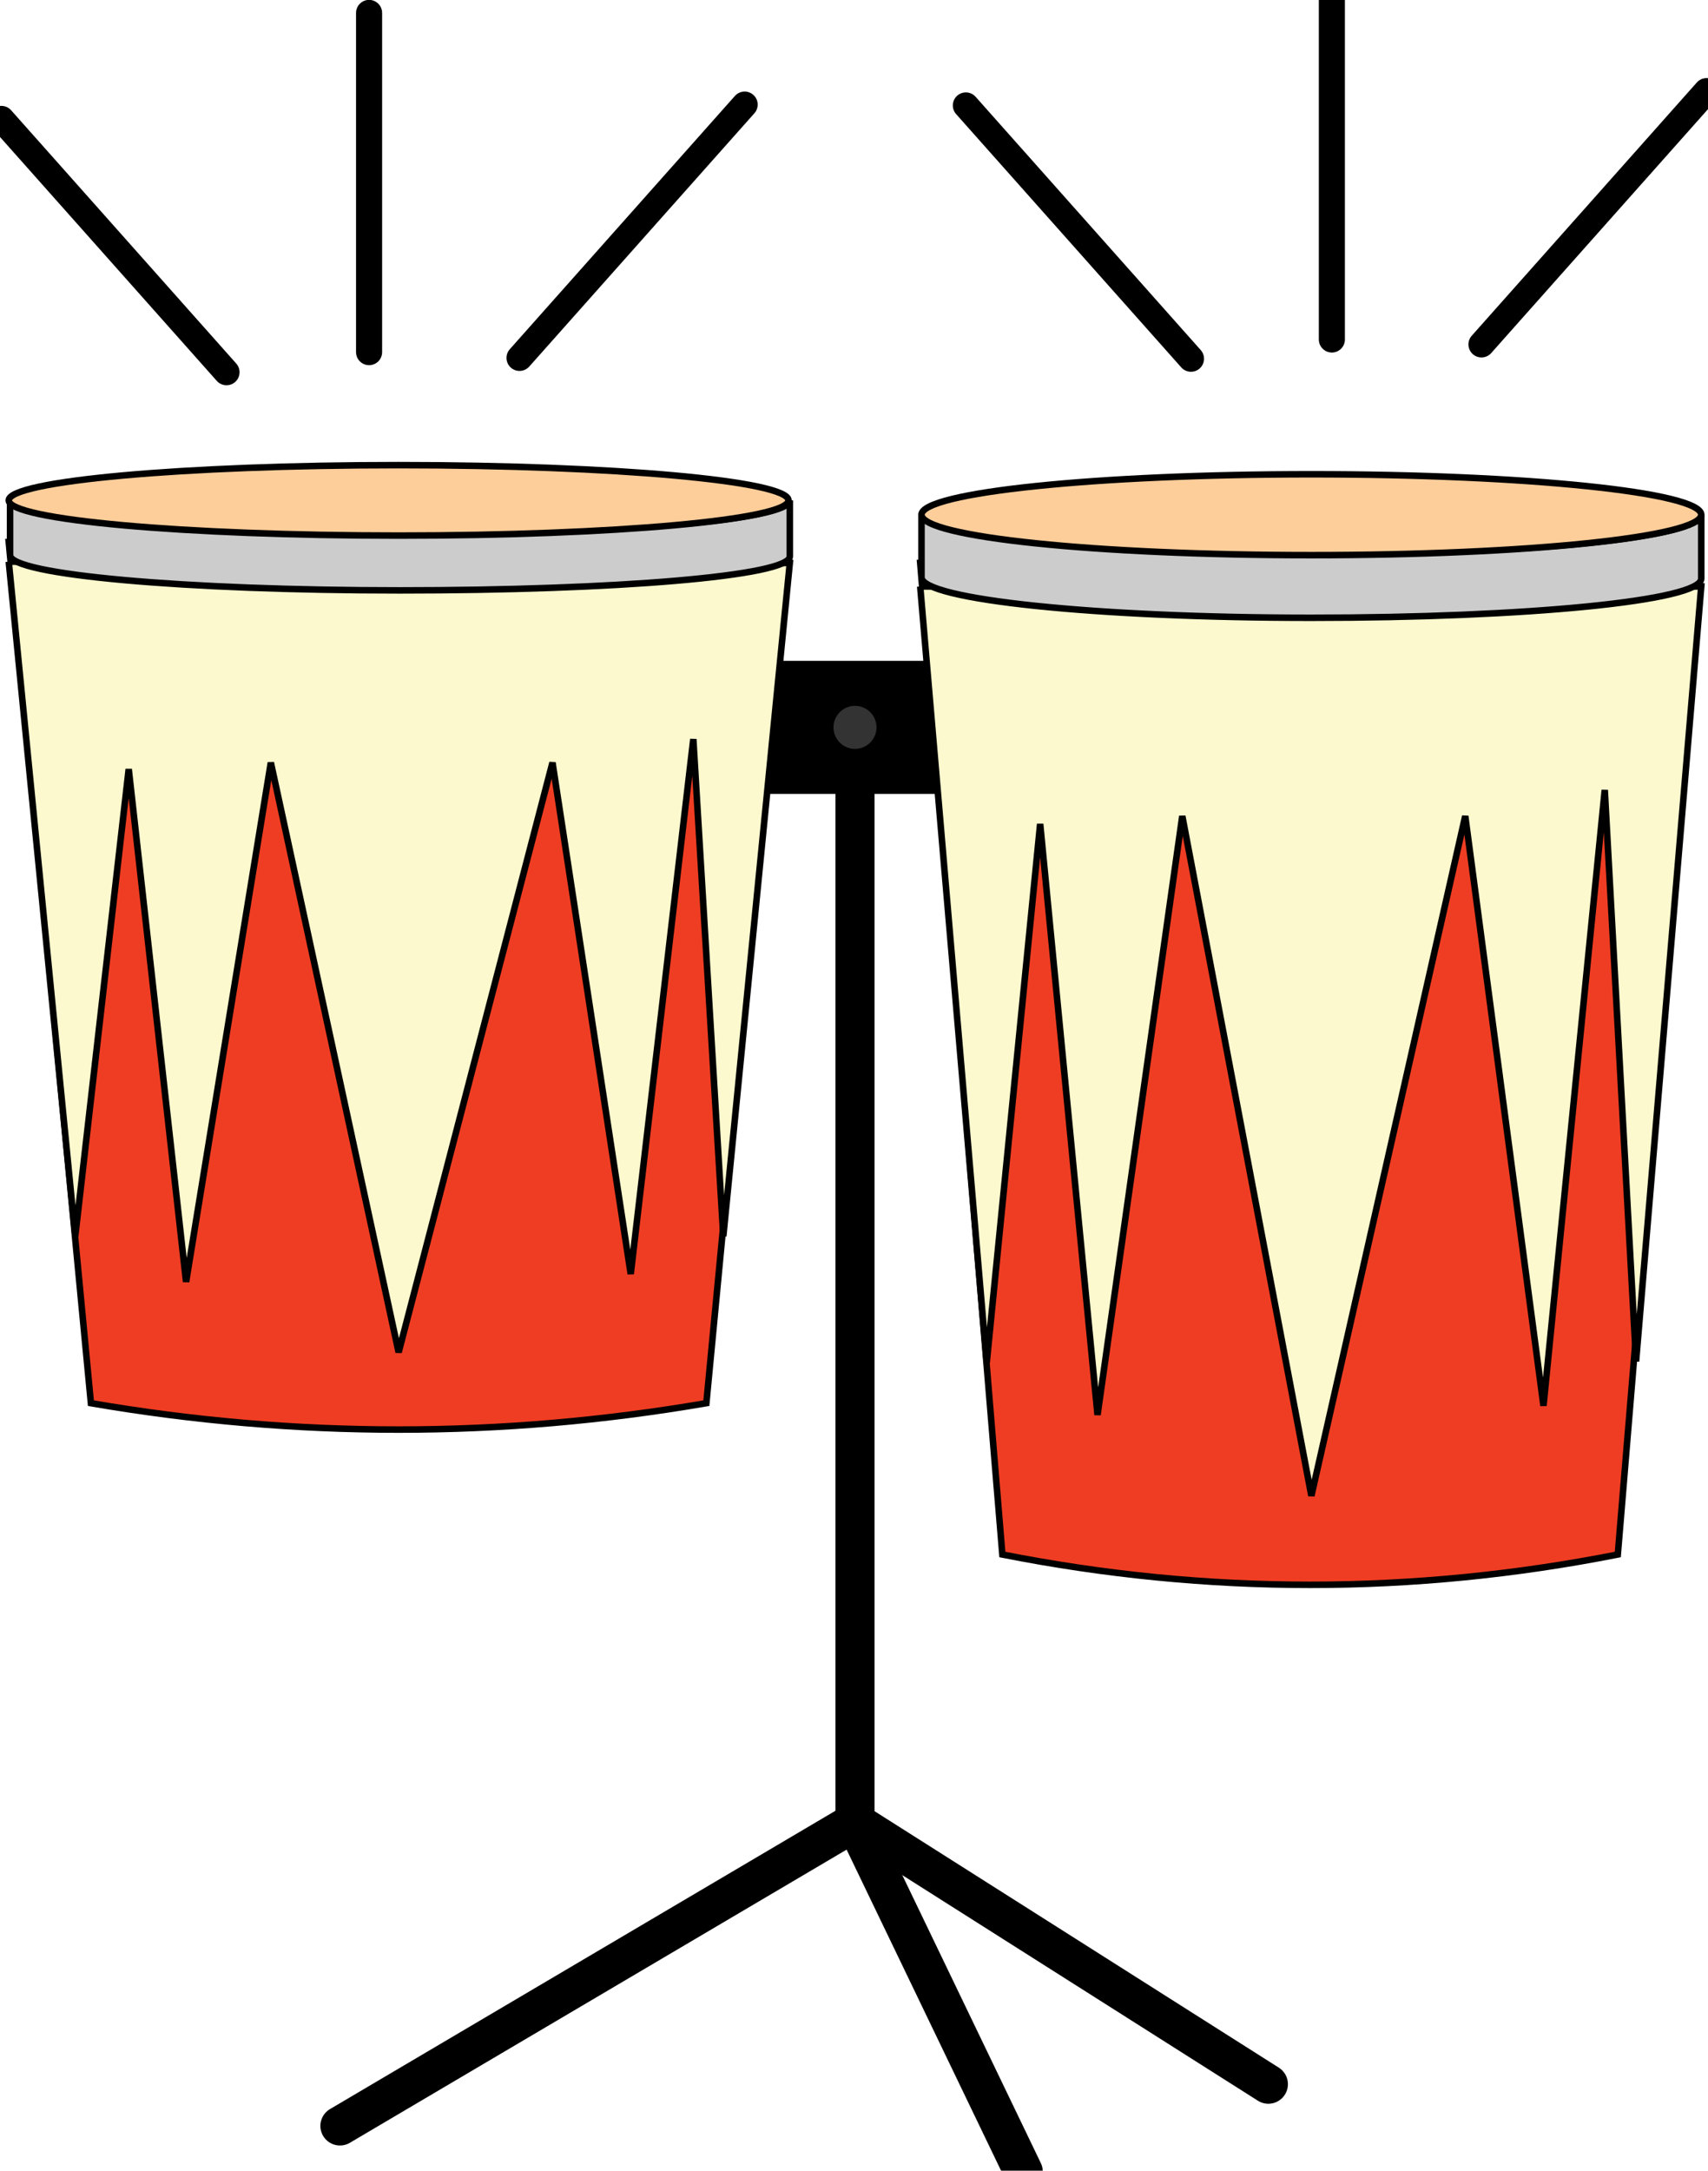 <svg xmlns="http://www.w3.org/2000/svg" xmlns:xlink="http://www.w3.org/1999/xlink" version="1.1" width="101.385" height="128.781" viewBox="1.308 0.755 101.385 128.781"><defs><style/></defs>
  <!-- Exported by Scratch - http://scratch.mit.edu/ -->
  <g id="ID0.6722033387050033" transform="matrix(1, 0, 0, 1, -188, -101)">
    <g id="ID0.598375441506505" transform="matrix(1, 0, 0, 1, 189, 129)">
      <g id="ID0.23455062322318554">
        <path id="ID0.10169604467228055" d="M 224.400 129.600 L 255.700 129.600 L 255.700 139.800 L 224.400 139.800 L 224.400 129.600 Z " transform="matrix(0.774, 0, 0, 0.774, -134.7, -88.35)"/>
        <path id="ID0.17676780046895146" fill="none" stroke="#000000" stroke-width="3" stroke-linecap="round" d="M 240 133.800 L 240 218.600 " transform="matrix(0.774, 0, 0, 0.774, -134.7, -88.35)"/>
        <path id="ID0.7235203105956316" fill="none" stroke="#000000" stroke-width="3" stroke-linecap="round" d="M 240 218.600 L 200.500 241.900 " transform="matrix(0.774, 0, 0, 0.774, -134.7, -88.35)"/>
        <path id="ID0.29433225095272064" fill="none" stroke="#000000" stroke-width="3" stroke-linecap="round" d="M 240 218.600 L 252.900 245.400 " transform="matrix(0.774, 0, 0, 0.774, -134.7, -88.35)"/>
        <path id="ID0.8536502858623862" fill="none" stroke="#000000" stroke-width="3" stroke-linecap="round" d="M 240 218.600 L 271.700 238.700 " transform="matrix(0.774, 0, 0, 0.774, -134.7, -88.35)"/>
        <g id="ID0.29893070133402944">
          <g id="ID0.05720469634979963">
            <path id="ID0.30205064406618476" fill="#EF3D23" stroke="#000000" stroke-width="0.5" d="M 175.100 120.500 L 181.400 186.500 C 197.100 189.200 212.900 189.200 228.600 186.500 L 234.900 120.500 L 175.100 120.500 Z " transform="matrix(0.774, 0, 0, 0.774, -134.7, -88.35)"/>
            <path id="ID0.7767447340302169" fill="#FCF9CE" stroke="#000000" stroke-width="0.5" d="M 175.100 122 L 180.200 173.700 L 184.300 137.900 L 188.700 177.200 L 195.200 137.400 L 205 182.600 L 216.800 137.400 L 222.800 176.600 L 227.600 135.600 L 229.900 173.700 L 235 122.100 L 175.100 122 " transform="matrix(0.774, 0, 0, 0.774, -134.7, -88.35)"/>
            <g id="ID0.6361037525348365">
              <g id="ID0.21545314462855458">
                <path id="ID0.2953310078009963" fill="#CDCCCC" stroke="#000000" stroke-width="0.5" d="M 235 117.300 L 235 121.600 C 235 123.100 221.600 124.200 205.100 124.200 C 188.600 124.200 175.200 123 175.200 121.500 L 175.200 117.200 C 175.200 118.700 188.600 119.900 205.100 119.900 C 221.600 119.900 235 118.800 235 117.300 Z " transform="matrix(0.774, 0, 0, 0.774, -134.7, -88.35)"/>
              </g>
              <path id="ID0.8140953741967678" fill="#FDCD9A" stroke="#000000" stroke-width="0.5" d="M 205 114.600 C 213.249 114.600 220.724 114.903 226.137 115.391 C 231.550 115.880 234.900 116.555 234.900 117.300 C 234.900 118.045 231.550 118.720 226.137 119.209 C 220.724 119.697 213.249 120 205 120 C 196.751 120 189.276 119.697 183.863 119.209 C 178.450 118.720 175.100 118.045 175.100 117.300 C 175.100 116.555 178.450 115.880 183.863 115.391 C 189.276 114.903 196.751 114.600 205 114.600 Z " transform="matrix(0.774, 0, 0, 0.774, -134.7, -88.35)"/>
            </g>
          </g>
          <g id="ID0.4585443511605263">
            <path id="ID0.8543121106922626" fill="#EF3D23" stroke="#000000" stroke-width="0.5" d="M 245 122.100 L 251.300 198.100 C 267 201.200 282.800 201.200 298.500 198.100 L 304.800 122.200 L 245 122.100 Z " transform="matrix(0.774, 0, 0, 0.774, -134.7, -88.35)"/>
            <path id="ID0.2656680108048022" fill="#FCF9CE" stroke="#000000" stroke-width="0.5" d="M 245 123.900 L 250.100 183.400 L 254.200 142.100 L 258.600 187.400 L 265.100 141.500 L 275 193.600 L 286.800 141.500 L 292.800 186.700 L 297.500 139.500 L 299.900 183.300 L 304.900 123.900 L 245 123.900 " transform="matrix(0.774, 0, 0, 0.774, -134.7, -88.35)"/>
            <g id="ID0.6421318612992764">
              <g id="ID0.33752196514979005">
                <path id="ID0.468507481738925" fill="#CDCCCC" stroke="#000000" stroke-width="0.5" d="M 304.900 118.400 L 304.900 123.300 C 304.900 125 291.500 126.300 275 126.300 C 258.500 126.300 245.100 124.900 245.100 123.200 L 245.100 118.300 C 245.100 120 258.500 121.400 275 121.400 C 291.500 121.500 304.900 120.100 304.900 118.400 Z " transform="matrix(0.774, 0, 0, 0.774, -134.7, -88.35)"/>
              </g>
              <path id="ID0.5917414026334882" fill="#FDCD9A" stroke="#000000" stroke-width="0.5" d="M 275 115.300 C 283.249 115.300 290.724 115.647 296.137 116.209 C 301.550 116.770 304.900 117.545 304.900 118.400 C 304.900 119.255 301.550 120.030 296.137 120.591 C 290.724 121.153 283.249 121.500 275 121.500 C 266.751 121.500 259.276 121.153 253.863 120.591 C 248.450 120.030 245.100 119.255 245.100 118.400 C 245.100 117.545 248.450 116.770 253.863 116.209 C 259.276 115.647 266.751 115.300 275 115.300 Z " transform="matrix(0.774, 0, 0, 0.774, -134.7, -88.35)"/>
            </g>
          </g>
        </g>
        <path id="ID0.9194828742183745" fill="#333333" stroke="#000000" stroke-width="0.5" d="M 240 132.800 C 240.524 132.800 240.999 133.013 241.343 133.357 C 241.687 133.701 241.900 134.176 241.900 134.700 C 241.900 135.224 241.687 135.699 241.343 136.043 C 240.999 136.387 240.524 136.600 240 136.600 C 239.476 136.600 239.001 136.387 238.657 136.043 C 238.313 135.699 238.100 135.224 238.100 134.700 C 238.100 134.176 238.313 133.701 238.657 133.357 C 239.001 133.013 239.476 132.800 240 132.800 Z " transform="matrix(0.774, 0, 0, 0.774, -134.7, -88.35)"/>
      </g>
    </g>
    <g id="ID0.6983374934643507" transform="matrix(1, 0, 0, 1, 187.75, 100)">
      <path id="ID0.030173076782375574" fill="none" stroke="#000000" stroke-width="2" stroke-linecap="round" d="M 184 104 L 184 78 " transform="matrix(0.774, 0, 0, 0.774, -118.95, -57.85)"/>
      <path id="ID0.030173076782375574" fill="none" stroke="#000000" stroke-width="2" stroke-linecap="round" d="M 184 104 L 184 78 " transform="matrix(-0.578, 0.514, 0.514, 0.578, 67.9, -130.85)"/>
      <path id="ID0.030173076782375574" fill="none" stroke="#000000" stroke-width="2" stroke-linecap="round" d="M 184 104 L 184 78 " transform="matrix(0.578, 0.514, -0.514, 0.578, -20.5, -131.7)"/>
    </g>
    <g id="ID0.9995748735964298" transform="matrix(1, 0, 0, 1, 187.75, 100)">
      <path id="ID0.030173076782375574" fill="none" stroke="#000000" stroke-width="2" stroke-linecap="round" d="M 184 104 L 184 78 " transform="matrix(0.774, 0, 0, 0.774, -61.8, -58.6)"/>
      <path id="ID0.030173076782375574" fill="none" stroke="#000000" stroke-width="2" stroke-linecap="round" d="M 184 104 L 184 78 " transform="matrix(-0.578, 0.514, 0.514, 0.578, 125.15, -131.65)"/>
      <path id="ID0.030173076782375574" fill="none" stroke="#000000" stroke-width="2" stroke-linecap="round" d="M 184 104 L 184 78 " transform="matrix(0.578, 0.514, -0.514, 0.578, 36.6, -132.5)"/>
    </g>
  </g>
</svg>